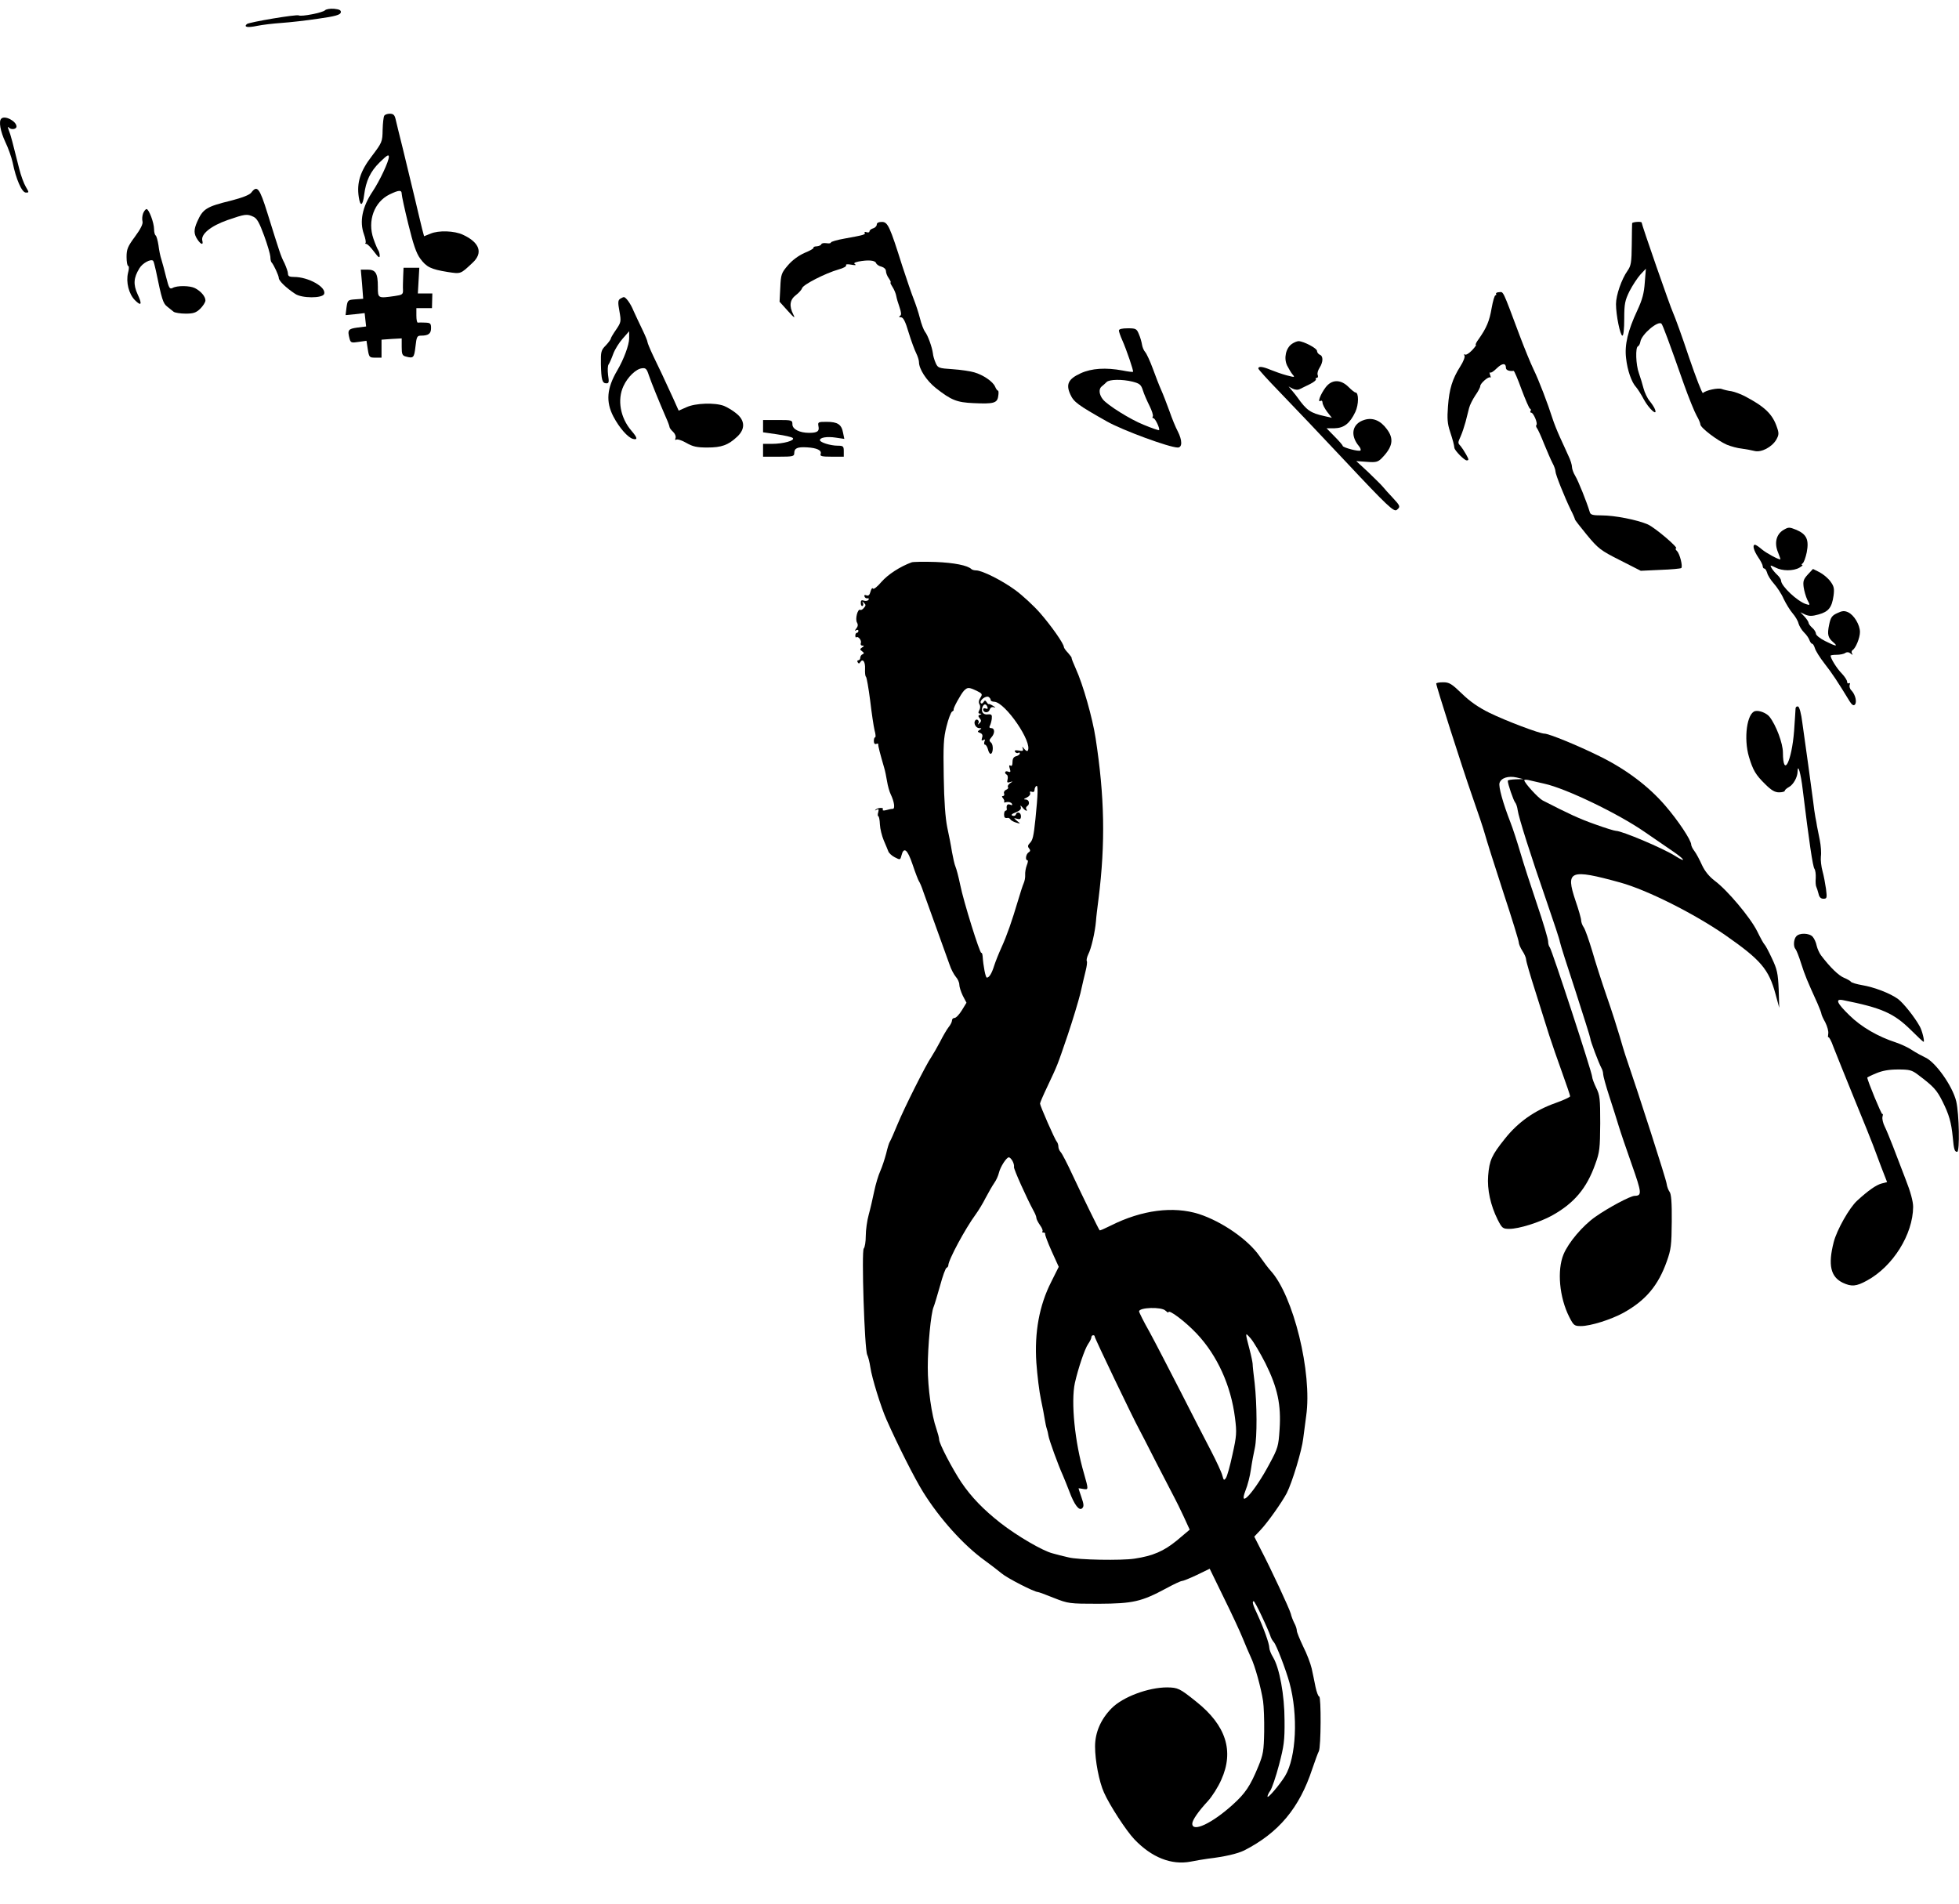 <?xml version="1.0" standalone="no"?>
<!DOCTYPE svg PUBLIC "-//W3C//DTD SVG 20010904//EN"
 "http://www.w3.org/TR/2001/REC-SVG-20010904/DTD/svg10.dtd">
<svg version="1.0" xmlns="http://www.w3.org/2000/svg"
 width="1068pt" height="1038pt" viewBox="0 0 1068 1038"
 preserveAspectRatio="xMidYMid meet">
<g transform="translate(0,1038) scale(0.1,-0.1)"
fill="#000000" stroke="none">
<path d="M1772 10324 c-12 -13 -130 -36 -143 -28 -12 7 -271 -37 -283 -47 -19
-17 4 -21 56 -10 29 6 89 13 133 16 44 3 134 13 200 23 93 13 120 21 123 34 2
12 -7 17 -36 20 -22 2 -44 -2 -50 -8z"/>
<path d="M2095 9749 c-4 -5 -8 -40 -9 -77 -1 -65 -3 -69 -58 -142 -64 -83 -84
-146 -72 -225 8 -53 22 -48 29 11 10 78 34 129 85 179 40 39 50 45 50 30 0
-25 -50 -131 -88 -188 -57 -85 -73 -164 -48 -234 8 -22 12 -44 9 -47 -4 -3 -1
-6 4 -6 6 0 25 -19 42 -42 24 -32 31 -37 31 -22 0 11 -4 24 -8 30 -4 5 -16 33
-26 62 -34 98 4 201 88 242 52 25 66 25 66 3 0 -10 16 -84 36 -165 27 -110 43
-158 65 -188 34 -46 57 -58 150 -73 72 -11 69 -12 135 50 59 54 39 111 -52
153 -46 22 -133 25 -177 6 l-35 -14 -11 41 c-6 23 -24 101 -41 172 -17 72 -46
191 -64 265 -19 74 -36 147 -40 163 -5 20 -12 27 -31 27 -13 0 -27 -5 -30 -11z"/>
<path d="M7 9733 c-15 -14 -5 -69 22 -127 16 -33 34 -84 40 -112 18 -90 50
-164 72 -164 18 0 18 0 0 31 -11 18 -27 62 -36 98 -35 140 -47 187 -57 211 -7
19 -7 22 2 13 13 -12 40 -7 40 7 0 29 -64 63 -83 43z"/>
<path d="M1370 9330 c-10 -13 -49 -28 -111 -44 -135 -33 -153 -45 -184 -115
-19 -43 -19 -66 1 -96 19 -29 34 -33 27 -7 -9 35 46 80 137 112 96 33 106 35
142 18 19 -9 32 -32 58 -103 18 -49 33 -101 34 -115 0 -14 3 -27 6 -30 12 -12
40 -73 40 -86 0 -15 39 -53 89 -86 36 -25 149 -25 158 -1 14 37 -85 93 -164
93 -25 0 -33 4 -33 18 0 9 -9 35 -19 57 -21 41 -24 52 -93 273 -43 138 -56
154 -88 112z"/>
<path d="M780 9216 c-5 -13 -6 -33 -3 -44 3 -13 -10 -40 -41 -82 -40 -54 -46
-69 -46 -111 0 -27 4 -49 9 -49 5 0 5 -16 -1 -38 -12 -50 4 -115 38 -149 35
-35 40 -22 14 33 -24 53 -22 89 10 141 17 29 63 53 75 41 3 -3 9 -27 15 -54
32 -156 39 -179 62 -196 13 -10 28 -22 35 -28 7 -5 36 -10 65 -10 43 0 57 5
80 27 15 15 28 35 28 45 0 21 -24 50 -57 67 -27 14 -98 15 -122 1 -16 -8 -20
-1 -35 58 -9 37 -21 81 -26 97 -6 17 -13 52 -16 78 -4 26 -11 50 -15 53 -5 3
-9 18 -9 34 0 35 -28 110 -41 110 -5 0 -14 -11 -19 -24z"/>
<path d="M4780 9156 c0 -8 -9 -18 -20 -21 -11 -3 -20 -11 -20 -17 0 -5 -7 -7
-16 -4 -8 3 -13 2 -10 -3 6 -10 -6 -13 -111 -32 -40 -7 -73 -17 -73 -21 0 -5
-11 -6 -24 -4 -14 2 -26 0 -28 -5 -2 -6 -13 -11 -25 -12 -12 0 -20 -4 -18 -8
3 -3 -19 -16 -49 -28 -33 -15 -66 -39 -90 -67 -36 -42 -39 -50 -42 -122 l-4
-77 45 -50 c35 -39 42 -43 30 -20 -24 47 -19 81 14 106 16 12 31 29 34 38 5
19 126 81 199 102 26 7 44 17 41 23 -4 5 7 7 28 3 20 -4 29 -3 21 2 -10 6 -4
10 18 15 53 10 90 7 96 -8 3 -8 16 -17 30 -20 14 -4 24 -14 24 -24 0 -10 7
-28 16 -40 8 -12 13 -22 9 -22 -3 0 2 -11 11 -25 9 -14 18 -36 20 -48 2 -12
10 -40 18 -62 10 -30 11 -42 3 -47 -8 -5 -6 -8 5 -8 12 0 24 -22 42 -84 14
-46 33 -96 41 -112 8 -16 15 -38 15 -48 0 -38 41 -101 91 -141 85 -67 115 -79
207 -83 109 -5 129 0 134 38 3 16 2 30 -1 30 -4 0 -11 10 -16 22 -12 28 -65
64 -114 78 -20 6 -72 14 -117 17 -77 5 -81 7 -93 34 -7 16 -14 39 -15 52 -4
33 -28 100 -43 118 -7 9 -20 42 -28 75 -8 32 -24 79 -34 104 -10 25 -38 106
-62 180 -68 216 -79 240 -111 240 -18 0 -28 -5 -28 -14z"/>
<path d="M8898 9163 c0 -5 -2 -57 -2 -118 -1 -96 -4 -114 -23 -141 -32 -45
-63 -133 -63 -182 0 -60 23 -172 35 -172 6 0 10 36 10 93 0 81 4 99 29 150 16
31 43 72 59 90 l30 32 -6 -75 c-4 -58 -13 -93 -41 -153 -51 -109 -70 -187 -61
-260 7 -66 30 -131 54 -157 9 -10 28 -40 43 -68 27 -50 75 -94 61 -55 -3 10
-17 31 -29 46 -13 15 -28 47 -34 70 -6 23 -17 60 -25 82 -17 46 -20 142 -5
147 5 2 11 13 13 25 6 40 97 117 115 98 7 -7 42 -101 122 -329 27 -76 59 -154
70 -173 11 -19 20 -40 20 -47 0 -18 94 -89 145 -111 22 -9 59 -19 81 -21 23
-3 54 -9 70 -13 36 -9 94 21 118 62 14 25 15 35 4 66 -24 73 -67 114 -178 172
-22 11 -54 23 -71 26 -17 2 -41 8 -52 12 -20 8 -88 -7 -103 -22 -4 -4 -38 84
-76 195 -37 112 -77 221 -87 243 -16 34 -171 480 -171 491 0 8 -50 4 -52 -3z"/>
<path d="M2198 8873 c-1 -27 -2 -60 -1 -74 1 -24 -4 -27 -45 -33 -92 -13 -92
-13 -92 50 0 75 -12 94 -57 94 l-36 0 7 -79 6 -80 -42 -3 c-42 -3 -43 -4 -49
-45 l-5 -41 52 5 52 6 4 -37 4 -36 -48 -6 c-50 -7 -55 -13 -42 -62 6 -21 11
-22 50 -16 l42 6 7 -46 c7 -44 9 -46 41 -46 l34 0 0 49 0 49 55 4 55 3 0 -46
c0 -40 3 -48 23 -53 41 -11 45 -7 52 54 6 54 9 60 30 60 41 0 55 11 55 41 0
26 -4 29 -32 30 -18 1 -36 1 -40 0 -5 0 -8 17 -8 39 l0 40 43 0 42 0 1 40 1
40 -39 0 -40 0 4 70 4 70 -43 0 -43 0 -2 -47z"/>
<path d="M8156 8778 c3 -4 1 -8 -3 -8 -5 0 -14 -31 -21 -70 -12 -71 -28 -108
-70 -168 -13 -17 -20 -32 -16 -32 4 0 -5 -13 -21 -30 -15 -16 -33 -27 -38 -23
-6 3 -7 1 -3 -6 4 -6 -6 -33 -23 -59 -43 -68 -60 -122 -67 -218 -5 -65 -3 -94
11 -136 16 -49 22 -72 24 -90 2 -15 54 -68 67 -68 13 0 12 5 -3 32 -10 18 -24
39 -30 46 -16 17 -16 17 1 55 8 18 19 52 26 77 6 25 15 59 19 75 4 17 20 48
34 69 15 21 27 44 27 51 0 15 46 55 55 47 3 -4 3 2 -1 13 -4 11 -4 17 0 14 4
-4 20 7 36 23 30 29 50 30 50 2 0 -12 18 -19 42 -16 3 1 23 -45 43 -101 21
-56 42 -104 46 -105 5 -2 7 -8 3 -13 -3 -5 -1 -9 4 -9 12 0 37 -59 28 -67 -3
-3 -2 -11 3 -17 5 -6 23 -45 39 -86 17 -41 37 -88 46 -105 9 -16 16 -37 16
-45 0 -17 50 -141 83 -209 13 -25 23 -49 23 -52 -1 -3 29 -41 65 -85 62 -75
75 -85 180 -138 l114 -58 108 5 c59 2 110 7 113 10 9 9 -8 77 -23 92 -8 8 -11
15 -6 15 19 0 -115 114 -154 131 -58 25 -180 49 -251 49 -48 0 -61 3 -65 18
-16 54 -63 171 -79 197 -10 16 -18 39 -18 49 0 11 -8 38 -19 60 -10 23 -31 68
-46 101 -15 33 -33 78 -40 100 -27 85 -76 213 -104 270 -16 33 -50 116 -76
185 -95 254 -88 239 -112 237 -12 0 -19 -5 -17 -9z"/>
<path d="M3381 8751 c-12 -8 -13 -20 -4 -68 10 -56 9 -60 -18 -100 -16 -23
-29 -45 -29 -49 0 -4 -12 -21 -27 -37 -26 -26 -28 -34 -27 -102 2 -86 7 -105
30 -105 14 0 15 7 9 46 -3 25 -2 51 3 57 5 7 16 32 25 57 9 25 33 63 52 84
l35 40 0 -39 c0 -35 -29 -114 -65 -175 -57 -97 -63 -170 -21 -251 32 -61 79
-115 107 -122 27 -7 24 7 -9 45 -60 70 -78 168 -43 243 23 50 69 94 101 97 20
3 26 -3 37 -37 13 -39 58 -149 94 -232 11 -24 19 -47 19 -51 0 -5 9 -17 19
-26 11 -10 17 -25 14 -34 -4 -9 -2 -13 4 -9 6 4 31 -4 55 -18 35 -20 57 -25
114 -25 78 0 114 13 163 59 45 42 43 89 -5 127 -19 16 -50 34 -67 41 -51 19
-156 15 -204 -7 l-43 -19 -30 67 c-53 115 -76 165 -109 232 -17 36 -31 70 -31
75 0 6 -13 37 -29 70 -16 33 -37 78 -47 100 -16 40 -42 75 -53 75 -3 0 -12 -4
-20 -9z"/>
<path d="M6100 8578 c0 -6 8 -30 18 -52 24 -54 63 -169 59 -173 -2 -2 -28 1
-57 7 -92 17 -169 12 -228 -15 -68 -31 -82 -60 -57 -115 19 -42 39 -57 200
-148 85 -48 340 -142 386 -142 25 0 25 39 0 88 -11 20 -32 71 -46 112 -15 41
-35 93 -45 115 -10 22 -30 74 -45 115 -15 41 -34 82 -42 91 -8 9 -15 27 -17
40 -2 13 -9 39 -17 57 -12 30 -17 32 -61 32 -30 0 -48 -4 -48 -12z m75 -279
c38 -10 46 -16 56 -48 6 -20 23 -58 36 -84 13 -26 21 -52 18 -57 -4 -6 -2 -10
3 -10 10 0 37 -58 31 -65 -3 -2 -41 11 -84 29 -73 29 -197 107 -222 138 -21
26 -24 56 -8 70 9 7 21 18 28 25 15 15 85 16 142 2z"/>
<path d="M7043 8505 c-33 -23 -45 -78 -26 -118 9 -17 22 -40 30 -49 14 -16 12
-16 -34 -4 -26 7 -65 21 -87 30 -43 18 -66 20 -66 7 0 -5 52 -62 115 -127 130
-135 192 -201 355 -374 235 -251 270 -283 285 -270 21 17 19 22 -22 66 -21 22
-45 49 -54 60 -8 10 -45 46 -80 80 l-65 60 57 -4 c50 -4 61 -1 81 19 61 62 69
106 29 159 -34 47 -77 65 -122 51 -67 -20 -81 -83 -30 -144 8 -9 11 -20 8 -23
-8 -8 -97 16 -97 25 0 4 -20 27 -44 51 l-44 45 43 0 c52 1 84 26 114 89 19 40
19 106 1 106 -5 0 -22 14 -38 30 -43 43 -92 42 -125 -2 -28 -37 -46 -85 -28
-74 6 4 11 0 11 -9 0 -9 11 -31 25 -50 l26 -33 -39 9 c-78 17 -98 31 -150 104
-4 6 -16 21 -27 34 l-20 24 22 -12 c15 -7 29 -8 40 -2 10 5 35 17 55 27 20 10
35 22 32 26 -3 4 -1 8 5 8 6 0 8 7 5 15 -4 8 1 26 10 40 20 31 21 64 1 71 -8
4 -15 13 -15 21 0 14 -72 52 -100 53 -9 0 -25 -7 -37 -15z"/>
<path d="M4160 8057 l0 -34 76 -11 c42 -6 81 -15 86 -20 14 -14 -52 -32 -114
-32 l-48 0 0 -35 0 -35 85 0 c77 0 85 2 85 19 0 27 16 35 69 32 54 -3 82 -16
75 -36 -5 -12 6 -15 60 -15 l66 0 0 30 c0 27 -3 30 -34 30 -38 0 -96 18 -96
30 0 15 39 21 86 14 l47 -7 -7 34 c-8 45 -30 59 -89 59 -47 0 -49 -1 -45 -24
6 -28 -7 -36 -51 -36 -52 0 -91 20 -91 46 0 23 -2 24 -80 24 l-80 0 0 -33z"/>
<path d="M9722 7490 c-39 -24 -50 -72 -28 -123 8 -21 14 -37 12 -37 -13 0 -76
34 -101 55 -16 14 -33 25 -37 25 -16 0 -7 -32 17 -68 14 -20 25 -42 25 -49 0
-7 4 -13 9 -13 5 0 11 -11 15 -23 3 -13 19 -39 36 -58 17 -19 42 -56 54 -84
13 -27 35 -63 49 -79 14 -16 29 -41 32 -55 4 -14 17 -36 30 -49 14 -13 27 -33
30 -43 4 -10 10 -19 15 -19 4 0 10 -11 14 -23 3 -13 27 -52 53 -85 42 -54 68
-93 137 -206 12 -19 21 -25 28 -18 13 13 3 55 -18 77 -9 8 -13 22 -10 31 3 8
2 12 -4 9 -6 -3 -10 0 -10 8 0 8 -13 28 -29 45 -27 27 -61 82 -61 97 0 3 15 5
33 5 17 0 39 4 47 10 9 6 20 5 29 -3 11 -9 13 -9 8 0 -4 6 -3 14 2 18 18 10
41 68 41 99 0 39 -32 93 -65 108 -20 9 -32 8 -59 -5 -29 -13 -36 -24 -44 -63
-11 -53 -7 -71 23 -96 29 -25 12 -22 -45 7 -28 14 -50 32 -50 40 0 8 -9 23
-20 32 -11 10 -20 22 -20 27 0 5 -10 21 -22 34 l-23 24 27 -13 c22 -9 37 -9
73 1 54 15 72 38 81 102 5 38 3 51 -17 78 -13 18 -40 40 -59 50 l-36 18 -28
-30 c-24 -26 -27 -37 -23 -69 3 -21 12 -52 20 -69 16 -30 16 -31 -6 -24 -47
14 -137 99 -137 128 0 7 -9 21 -21 32 -11 10 -25 27 -31 37 -9 17 -8 17 21 3
37 -20 98 -20 131 -1 14 8 21 15 15 15 -5 0 -4 4 2 8 7 4 17 32 23 61 13 69
-1 98 -56 122 -40 16 -43 16 -72 -1z"/>
<path d="M4970 7314 c-63 -23 -129 -66 -164 -106 -23 -27 -43 -43 -47 -37 -3
6 -9 -1 -13 -16 -5 -19 -11 -25 -22 -21 -10 4 -14 1 -11 -6 2 -7 10 -12 16
-10 7 1 10 -2 6 -8 -4 -6 -15 -8 -25 -5 -14 5 -18 1 -17 -14 0 -11 5 -17 9
-15 5 3 5 11 2 17 -5 9 -3 9 6 0 11 -10 11 -15 0 -27 -7 -9 -16 -14 -20 -11
-14 8 -29 -50 -18 -69 7 -12 5 -22 -4 -33 -9 -12 -9 -15 0 -9 6 4 12 2 12 -3
0 -6 -4 -11 -8 -11 -5 0 -9 -7 -9 -15 0 -8 3 -13 5 -10 10 9 31 -17 25 -31 -3
-8 1 -14 8 -14 11 0 11 -3 -1 -10 -13 -9 -13 -11 0 -21 11 -8 12 -12 3 -16 -7
-2 -13 -11 -13 -19 0 -8 -5 -14 -11 -14 -5 0 -7 -5 -3 -11 5 -8 9 -8 14 1 14
22 28 1 26 -37 -1 -21 1 -40 5 -43 4 -3 14 -61 23 -130 8 -69 19 -142 24 -162
6 -21 7 -38 3 -38 -4 0 -7 -9 -7 -20 0 -13 5 -19 13 -16 7 3 12 2 11 -2 -2 -6
11 -55 32 -127 5 -16 12 -50 16 -75 4 -25 13 -57 20 -71 19 -39 25 -79 11 -79
-7 0 -23 -3 -36 -7 -15 -4 -22 -2 -18 4 7 12 -29 10 -40 -2 -5 -4 -2 -5 6 0
11 6 13 3 9 -13 -4 -12 -3 -22 0 -22 4 0 8 -20 9 -45 1 -24 11 -63 21 -87 10
-24 22 -51 25 -60 3 -9 19 -24 35 -32 29 -15 30 -15 36 8 13 52 33 36 61 -47
15 -45 31 -86 35 -92 4 -5 15 -30 23 -55 9 -25 41 -115 72 -200 31 -85 63
-175 72 -200 8 -25 24 -54 34 -66 10 -11 19 -30 19 -43 0 -12 9 -39 19 -60
l20 -38 -25 -41 c-14 -23 -32 -42 -40 -42 -8 0 -14 -6 -14 -14 0 -7 -8 -24
-19 -37 -10 -13 -31 -49 -46 -79 -16 -30 -37 -67 -47 -82 -30 -43 -147 -276
-185 -368 -19 -47 -38 -89 -42 -95 -4 -5 -13 -35 -20 -65 -8 -30 -22 -73 -32
-95 -10 -22 -25 -71 -33 -110 -8 -38 -21 -96 -30 -128 -9 -32 -16 -84 -16
-115 0 -32 -5 -63 -11 -69 -13 -13 4 -552 19 -580 5 -10 13 -40 17 -68 8 -57
58 -218 88 -285 61 -138 154 -322 199 -394 90 -145 221 -291 338 -375 30 -22
71 -53 90 -69 30 -26 179 -102 198 -102 4 0 43 -14 87 -32 79 -31 83 -32 245
-32 187 1 232 11 368 84 40 22 79 40 85 40 7 0 44 15 82 33 l70 34 77 -158
c43 -87 89 -186 103 -221 14 -35 34 -81 44 -103 23 -47 56 -168 67 -240 4 -27
7 -102 6 -166 -2 -105 -5 -124 -32 -190 -44 -107 -71 -147 -140 -209 -113
-102 -220 -152 -220 -103 0 19 33 67 85 123 23 25 56 77 73 116 71 157 26 297
-136 426 -91 73 -100 77 -159 78 -103 0 -242 -52 -303 -114 -59 -60 -90 -132
-90 -208 0 -77 22 -193 49 -252 30 -68 121 -208 165 -254 94 -99 202 -142 307
-122 30 6 72 13 94 16 93 11 161 27 198 45 188 96 301 231 371 444 15 44 31
88 36 97 12 22 13 298 2 298 -5 0 -14 24 -20 52 -6 29 -15 75 -21 101 -6 26
-26 80 -46 119 -19 40 -35 79 -35 87 0 9 -6 28 -14 42 -7 14 -16 37 -19 51 -8
29 -109 246 -164 351 l-35 69 34 36 c39 41 116 150 143 201 30 59 83 234 90
299 3 20 10 75 16 122 34 235 -70 657 -194 792 -12 13 -39 49 -60 79 -62 90
-205 189 -331 230 -140 44 -311 22 -480 -63 -32 -16 -59 -28 -61 -26 -6 7 -95
189 -146 298 -29 63 -59 121 -66 128 -7 7 -13 21 -13 31 0 9 -4 21 -9 27 -10
10 -91 195 -91 207 0 5 18 47 41 95 56 119 52 109 109 276 28 83 59 186 70
230 10 45 23 100 29 124 6 24 9 47 6 52 -3 5 1 22 8 37 16 30 37 121 42 181 1
20 8 75 14 122 38 304 33 557 -16 875 -17 111 -69 294 -108 379 -14 31 -24 57
-23 59 2 1 -7 13 -19 27 -13 13 -23 28 -23 32 0 18 -68 115 -130 186 -35 40
-96 96 -134 124 -72 53 -182 108 -214 108 -10 0 -22 3 -26 7 -20 20 -94 35
-196 39 -63 2 -122 1 -130 -2z m354 -700 c32 -16 33 -19 21 -38 -9 -13 -11
-26 -5 -36 5 -8 5 -21 -1 -32 -7 -13 -6 -18 3 -19 11 0 11 -2 0 -6 -10 -4 -10
-8 -1 -19 10 -12 9 -17 -1 -27 -9 -9 -11 -9 -6 0 8 14 -10 28 -18 14 -10 -15
5 -41 23 -41 14 0 14 -2 1 -10 -12 -8 -12 -10 3 -16 12 -4 16 -13 11 -26 -4
-15 -3 -18 7 -13 9 6 11 3 6 -8 -3 -10 -2 -17 3 -17 5 0 12 -11 16 -25 3 -14
10 -25 14 -25 15 0 17 50 3 61 -11 10 -11 14 2 29 20 22 19 50 -1 50 -9 0 -12
5 -8 12 4 7 9 24 11 39 2 22 -1 26 -22 24 -25 -3 -38 15 -29 40 8 19 20 19 27
1 4 -10 1 -13 -9 -9 -7 3 -14 1 -14 -5 0 -19 29 -21 35 -2 4 12 12 17 23 14
12 -4 11 -2 -3 7 -11 7 -22 12 -24 10 -2 -1 -8 3 -12 11 -8 11 -10 11 -18 -1
-5 -7 -11 -9 -14 -4 -9 14 28 42 43 33 6 -4 11 -11 11 -16 -1 -5 8 -10 20 -10
60 -4 210 -222 182 -267 -3 -4 -11 0 -19 10 -11 14 -13 15 -8 2 4 -13 0 -15
-22 -11 -19 3 -25 1 -20 -7 4 -6 12 -9 17 -6 5 4 9 2 9 -3 0 -5 -9 -12 -20
-15 -14 -3 -20 -14 -20 -32 0 -17 -4 -24 -11 -19 -8 4 -9 -1 -4 -16 6 -19 4
-22 -9 -17 -17 7 -23 -8 -7 -17 5 -3 7 -15 4 -26 -4 -16 -2 -19 13 -14 18 5
18 5 1 -6 -9 -6 -15 -15 -12 -21 4 -5 -1 -12 -10 -15 -9 -4 -14 -13 -11 -20 3
-8 0 -14 -6 -14 -7 0 -7 -4 1 -13 6 -8 8 -16 5 -20 -3 -3 3 -3 14 0 11 2 23
-1 28 -8 5 -9 2 -11 -9 -6 -15 6 -22 -3 -18 -25 0 -5 -3 -8 -7 -8 -4 0 -8 -9
-8 -20 0 -18 4 -22 22 -19 4 0 10 -4 13 -9 3 -5 17 -13 31 -17 24 -7 25 -7 5
9 -20 17 -20 17 0 12 16 -5 21 -1 21 14 0 21 -22 28 -28 9 -2 -7 -11 -9 -18
-6 -10 3 -4 10 18 18 22 9 31 18 27 29 -4 11 -1 10 9 -2 14 -19 32 -25 21 -9
-3 5 -1 12 5 16 16 10 11 35 -7 36 -14 0 -13 3 5 11 13 6 21 17 18 24 -3 8 0
11 10 7 8 -3 14 1 14 10 0 9 5 19 10 22 10 6 9 -42 -5 -180 -10 -97 -15 -116
-31 -132 -11 -11 -12 -19 -4 -28 8 -10 8 -16 -2 -22 -15 -9 -20 -43 -7 -43 5
0 3 -12 -3 -27 -6 -16 -10 -39 -9 -53 1 -14 -3 -34 -8 -45 -5 -11 -19 -54 -31
-95 -34 -114 -60 -189 -90 -255 -15 -33 -33 -78 -40 -100 -13 -42 -27 -65 -40
-65 -7 0 -19 61 -23 117 -1 11 -4 20 -7 18 -8 -5 -97 280 -115 370 -9 44 -21
89 -26 100 -5 11 -13 47 -19 80 -5 33 -17 94 -26 135 -10 50 -17 141 -19 275
-3 171 -1 211 15 274 10 41 24 77 30 81 7 4 11 9 9 11 -4 7 40 86 56 103 20
20 26 20 69 0z m196 -2564 c6 -11 10 -26 8 -33 -2 -11 70 -171 107 -239 8 -14
15 -31 15 -38 0 -7 9 -24 20 -40 11 -15 17 -30 13 -34 -3 -3 -1 -6 5 -6 7 0
11 -3 10 -7 -2 -5 14 -47 35 -94 l39 -86 -42 -84 c-64 -127 -91 -273 -80 -439
5 -69 16 -159 25 -200 9 -41 18 -91 21 -110 3 -19 8 -42 11 -50 3 -8 7 -25 9
-38 3 -22 53 -160 79 -217 7 -16 23 -56 35 -87 27 -73 54 -108 70 -91 10 9 9
22 -4 59 -9 26 -16 48 -16 49 0 1 11 0 25 -3 30 -5 30 -5 5 83 -51 173 -72
392 -50 495 18 79 53 184 72 212 10 14 18 31 18 37 0 6 4 11 10 11 5 0 9 -3 8
-7 -1 -7 211 -449 242 -505 5 -9 48 -92 95 -185 48 -92 93 -179 100 -193 8
-14 29 -58 48 -98 l33 -72 -70 -59 c-71 -58 -130 -84 -231 -99 -70 -11 -308
-7 -360 7 -27 6 -67 16 -87 22 -55 14 -193 95 -283 165 -93 73 -159 141 -214
222 -48 72 -121 211 -121 233 0 9 -7 35 -15 59 -26 73 -47 222 -47 335 0 115
17 296 32 330 5 11 20 63 35 115 14 52 30 97 36 98 5 2 9 8 9 13 0 29 92 200
150 279 14 19 39 60 54 90 16 30 37 67 47 81 10 14 21 38 25 55 8 33 41 84 54
84 5 0 14 -9 20 -20z m834 -816 c9 -8 16 -13 16 -9 0 19 92 -50 155 -117 111
-118 186 -282 208 -459 10 -79 9 -97 -14 -200 -13 -61 -29 -119 -36 -128 -10
-14 -12 -12 -19 14 -4 17 -32 77 -62 135 -30 58 -106 204 -167 325 -62 121
-137 266 -168 323 -32 56 -57 107 -57 112 0 22 123 26 144 4z m545 -287 c66
-133 86 -226 77 -360 -6 -92 -9 -103 -55 -188 -80 -151 -172 -253 -131 -146
12 29 25 81 30 117 5 36 15 88 21 115 13 60 12 238 -1 355 -6 47 -11 94 -11
105 -1 11 -8 45 -16 75 -26 100 -26 98 6 62 16 -19 52 -80 80 -135z m-20
-1379 c22 -46 42 -93 46 -105 3 -13 13 -29 20 -37 13 -13 66 -151 85 -221 48
-176 37 -407 -24 -508 -31 -50 -96 -126 -96 -112 0 6 7 21 16 33 8 12 30 75
47 140 27 103 31 132 30 242 0 139 -28 288 -63 345 -11 18 -20 41 -20 51 0 22
-30 106 -65 182 -25 52 -30 72 -20 72 3 0 23 -37 44 -82z"/>
<path d="M7830 6653 c0 -14 141 -456 196 -613 30 -85 62 -180 70 -210 8 -30
53 -171 99 -313 47 -142 85 -266 85 -275 0 -9 9 -30 20 -47 11 -16 20 -38 20
-47 0 -9 23 -88 51 -175 27 -87 61 -194 75 -238 14 -44 46 -135 70 -202 24
-67 44 -125 44 -130 0 -5 -36 -21 -80 -37 -113 -40 -204 -104 -276 -195 -72
-90 -84 -117 -91 -201 -6 -75 13 -162 52 -240 24 -47 28 -50 64 -50 52 0 163
35 231 72 121 67 190 148 237 281 24 65 26 86 27 222 0 135 -2 154 -22 194
-12 25 -22 52 -22 60 0 22 -220 694 -231 706 -5 5 -9 20 -9 32 0 13 -27 104
-60 201 -33 97 -74 224 -91 282 -17 58 -41 132 -54 165 -42 108 -66 196 -60
216 9 28 48 40 93 30 l37 -9 -42 -1 c-24 -1 -43 -4 -43 -8 0 -18 31 -107 40
-118 6 -7 12 -26 14 -42 5 -39 72 -250 158 -498 38 -110 71 -209 72 -220 2
-12 40 -132 85 -268 44 -137 81 -253 81 -259 0 -13 46 -134 60 -160 6 -10 10
-25 10 -35 0 -9 15 -64 34 -122 19 -58 42 -131 51 -161 9 -30 41 -124 71 -209
55 -156 56 -170 16 -171 -23 0 -143 -64 -214 -114 -69 -48 -147 -140 -174
-205 -36 -87 -23 -234 31 -341 24 -47 28 -50 64 -50 52 0 163 35 231 72 121
67 190 148 237 281 23 64 26 88 27 218 1 103 -3 150 -12 161 -6 8 -14 28 -16
44 -2 22 -148 476 -226 704 -5 14 -18 59 -30 100 -12 41 -43 139 -70 216 -27
78 -63 190 -80 250 -18 59 -38 117 -46 128 -8 11 -14 29 -14 38 0 10 -14 59
-31 108 -55 164 -31 174 245 98 147 -41 400 -168 571 -286 195 -136 238 -186
275 -323 l20 -74 -3 100 c-4 88 -8 109 -37 170 -18 39 -36 72 -40 75 -4 3 -22
35 -40 72 -37 75 -163 225 -232 276 -30 23 -53 51 -69 85 -13 29 -31 63 -41
76 -10 13 -18 29 -18 36 0 24 -71 131 -141 212 -90 105 -213 198 -357 269
-121 60 -278 124 -302 124 -26 0 -209 69 -299 113 -59 29 -106 61 -151 105
-56 54 -69 62 -102 62 -21 0 -38 -3 -38 -7z m590 -546 c118 -26 402 -163 545
-262 50 -34 118 -81 153 -105 67 -45 80 -68 15 -27 -66 42 -291 137 -323 137
-8 0 -60 16 -115 36 -85 30 -143 57 -285 130 -24 13 -100 96 -100 110 0 3 10
4 23 1 12 -3 51 -12 87 -20z"/>
<path d="M9789 6518 c0 -7 -4 -62 -8 -123 -13 -167 -60 -260 -61 -118 0 50
-37 149 -73 195 -16 20 -55 36 -78 31 -45 -10 -64 -149 -34 -250 22 -73 37
-98 88 -148 34 -34 53 -45 76 -45 17 0 31 4 31 8 0 5 10 14 23 21 24 13 47 54
47 85 1 47 18 -12 28 -99 35 -286 55 -421 64 -432 5 -7 8 -29 7 -50 -2 -21 0
-43 3 -48 3 -6 8 -22 12 -37 4 -20 13 -28 27 -28 19 0 20 4 14 53 -4 28 -12
72 -19 97 -7 25 -11 61 -9 80 3 20 0 60 -6 90 -6 30 -13 64 -15 75 -1 11 -6
34 -9 50 -3 17 -9 55 -12 85 -4 30 -16 120 -27 200 -11 80 -26 183 -32 229 -6
50 -16 86 -23 89 -7 2 -13 -2 -14 -10z"/>
<path d="M9793 5275 c-15 -16 -17 -57 -4 -70 5 -6 19 -41 31 -80 21 -65 31
-89 89 -217 11 -26 21 -51 21 -56 0 -4 9 -25 21 -46 11 -22 19 -50 16 -63 -2
-13 -2 -21 1 -18 3 3 16 -20 27 -52 12 -32 64 -159 114 -283 51 -124 97 -238
103 -255 6 -16 25 -68 43 -115 l33 -85 -31 -8 c-29 -8 -72 -38 -132 -93 -43
-39 -111 -160 -128 -226 -32 -125 -17 -190 50 -222 47 -22 73 -20 131 12 142
77 251 252 252 402 0 29 -14 82 -41 150 -22 58 -53 139 -69 180 -16 41 -36 90
-45 108 -9 18 -15 42 -12 54 3 11 3 17 -1 14 -4 -5 -82 184 -82 199 0 1 21 12
48 23 33 14 69 21 119 21 63 0 76 -3 110 -29 85 -64 102 -83 133 -145 36 -72
48 -114 56 -195 6 -67 10 -80 24 -80 15 0 11 206 -5 275 -20 84 -115 218 -172
241 -17 8 -48 25 -68 38 -20 14 -59 32 -88 42 -99 32 -190 85 -254 148 -69 67
-80 92 -35 83 211 -42 277 -71 371 -164 35 -35 65 -63 68 -63 7 0 -8 62 -21
84 -28 51 -89 127 -118 149 -44 32 -131 65 -197 76 -29 5 -56 13 -60 18 -3 5
-21 15 -38 22 -29 12 -75 56 -125 122 -9 12 -20 36 -24 53 -3 17 -13 39 -22
49 -18 20 -72 22 -89 2z"/>
</g>
</svg>
